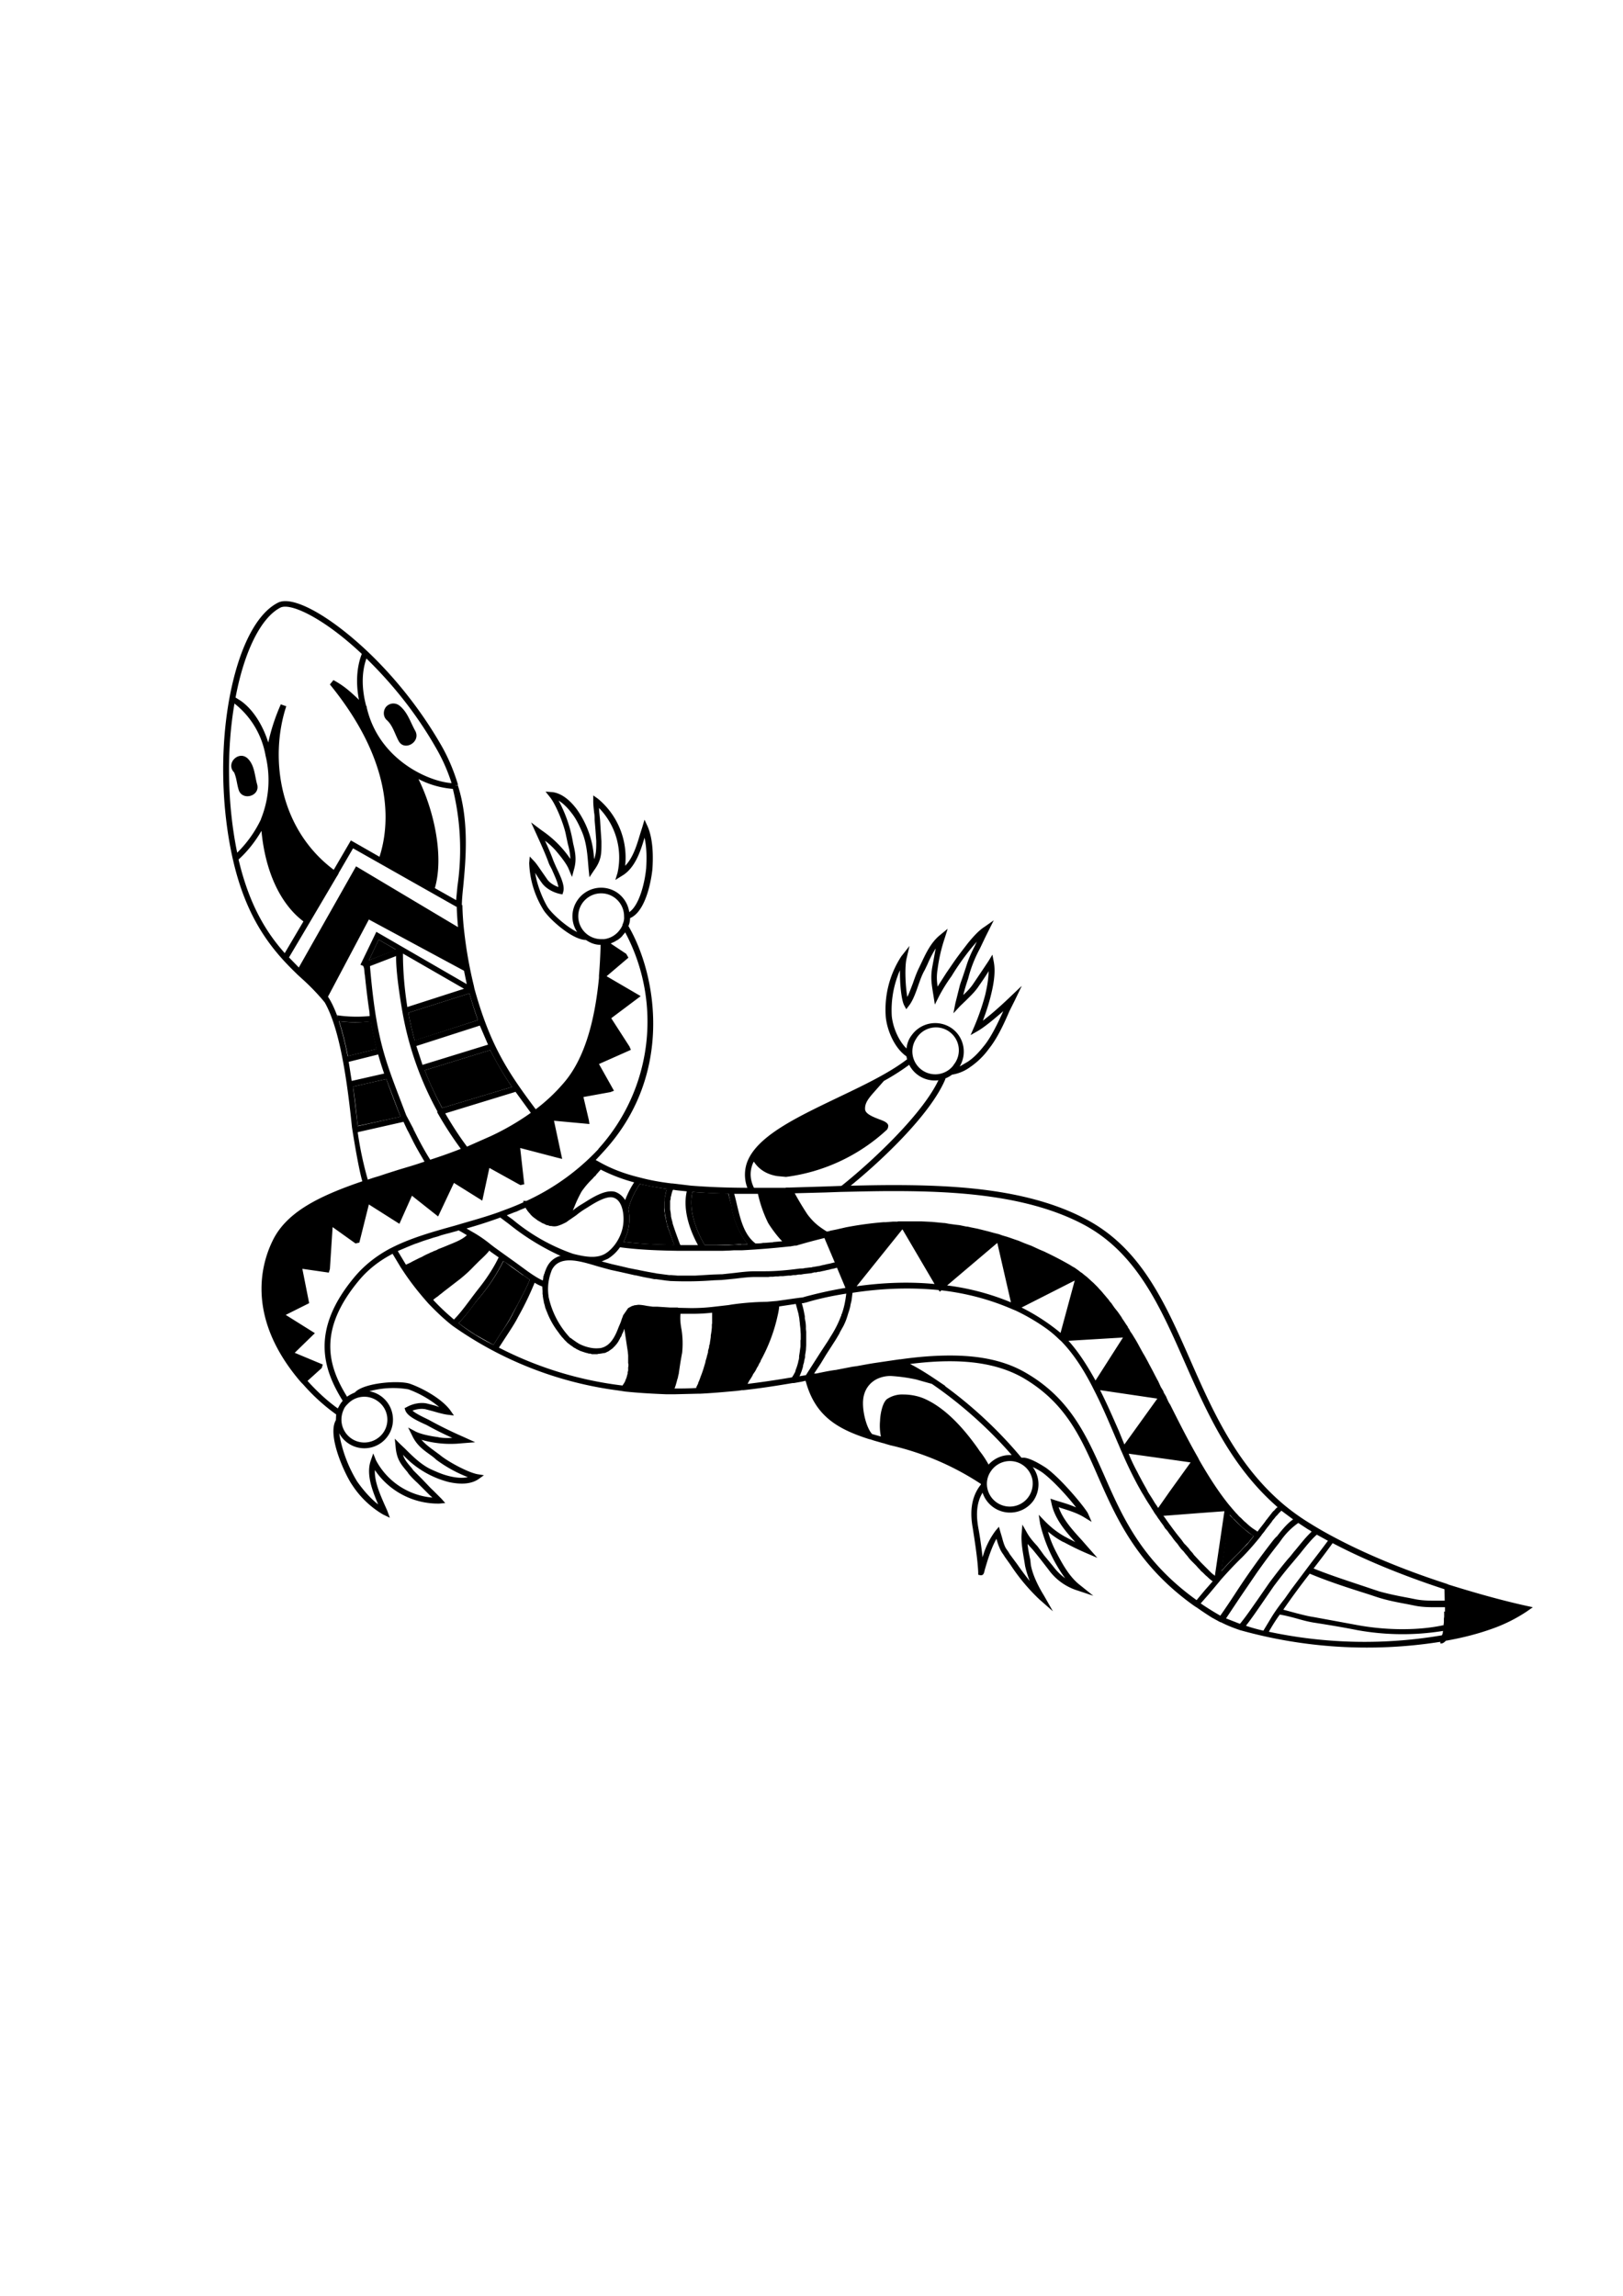 <svg xmlns="http://www.w3.org/2000/svg" width="595.3" height="841.9"><path d="M562.1 589.5l-2 1.4a57.2 57.2 0 0 1-12.8 6.4c-5 1.8-10.7 3.3-17 4.4-.6.7-1.2 1-1.7 1h-.3v-.6l-.7.1a172.7 172.7 0 0 1-72.8-4.4l-.3-.1c-2.3-.8-4.6-1.7-6.7-2.8h-.2l-3.1-1.7a118 118 0 0 1-5.4-3.6l-.8-.5-1-.7c-20.4-14.8-27.9-31.8-34.5-46.8-6.4-14.7-12-27.3-27.7-36.4-7.1-4-15.8-6-26.7-6-4.3 0-9 .3-14.6 1 2.6 1.3 5.7 3.2 9 5.4l4 2.7h-.2a158 158 0 0 1 28 26.2l.2.1c2.7-.5 8.5 3.5 8.6 3.5 5.8 4 15 15.3 15.7 17l1.3 3-2.8-1.7c-2.4-1.5-5.6-2.5-8.5-3.4l-.8-.3c1.5 4.4 5 8.3 8.4 12l2.8 3.2 3 3.4-4.2-1.8c-3-1.3-5.4-2.5-8.2-4h-.1c-2.3-1.2-4-2.5-5.6-3.8.8 2.9 2 5.6 3 7.5 2.4 4.6 5 9.3 9 12.3l4.6 3.7-5.7-1.9a20.7 20.7 0 0 1-10.8-7.8l-3.1-4-1.2-1.5-1.3-1.6-2-2.2c.2 2 .6 4 1 5.8l.2 1.9c.7 3.9 3 8.3 4.8 11.2l3.3 5.8-5-4.4a71 71 0 0 1-10-11.8l-.6-.9-2-2.8-.5-.8c-.5-.7-1-1.4-1.4-2.4-.5-1.1-.9-2.3-1.2-3.5-2 3.4-3.6 9-4.3 11.4-.3 1.4-.5 2-1.5 2l-.9-.2v-.9c-.2-4.5-1.1-10.4-2-16.2-.8-4.4-1.2-10.8 3-16v-.2a101.4 101.4 0 0 0-33.3-14.2l-1.7-.5-.9-.3.2.1-3.5-1-1.5-.5h-.2c-12-3.8-20-8.7-23.4-21.4h-.2l-1.3.3-2.8.5h-.5c-6.5 1.1-12.4 2-18 2.6h-.6l-.5.1-1.7.2c-4.5.4-8.9.8-13.1 1h-.7l-8.3.2h-3.6c-5.2-.2-10.2-.5-15-1l-.6-.1-2-.3a135.3 135.3 0 0 1-60.6-23.7c-3.1-2.4-6-5.2-8.8-8.1l-.7-.8-.7-.8c-2.6-3-5.2-6.3-7.6-9.9l-.2-.3-1-1.5-3-5c-5 2.6-9 5.8-12.2 9.6-15.4 18.4-11.5 31.5-4.5 42.8 1-.7 2-1.2 3-1.6h-.1c3.4-3.6 16.5-4.5 20.3-3.1 5 1.8 11.6 5.6 14.6 9.6l1.4 2-2.4-.3c-1.5-.2-3.3-.7-5-1.2l-3-.8c-1.4-.3-3.2-.1-4.8.5 1.3 1.2 4.2 2.5 6 3.4a149.3 149.3 0 0 0 12.6 6.2l4.4 2-5.1.4a38.2 38.2 0 0 1-14.6-1.3c1.2 1.4 2.6 2.5 4.1 3.6l2.7 2c2.6 2.2 9.8 6.2 13.6 7l2.5.4-2.1 1.5c-2.6 1.7-6.2 2-10.8 1a34.6 34.6 0 0 1-16.8-10c.6 1.9 1.7 3.1 3.3 5l.5.7 3 3 2.4 2.5a33 33 0 0 0 2 2l2.9 2.9 1.4 1.6-2.2.2a28 28 0 0 1-23.6-12.3c-.2 4.2 1.9 8.9 3.6 12.8l.9 2 1 2.7-2.5-1.2a34.1 34.1 0 0 1-11.3-10.8c-2.3-3.2-9.4-18-6-23.8l.1-2.1a71.3 71.3 0 0 1-12.1-11l-.7-.7-.7-.8c-19-22.6-14.4-41.7-9.9-51 5-10.6 16.9-16.5 33-22-1.6-5.4-3.8-19.8-3.8-19.8-1.8-17.5-4.5-36.2-10-45.8l-1-1.2a81.6 81.6 0 0 0-6.8-7l-2.2-2-.6-.6c-9.1-8.8-18.1-20-23-41.3l-.1-.4c-4.2-18.7-4.7-40.1-1.3-58.8C87.5 237.8 94 225 102 221c5.4-2.7 18.8 4.7 32.7 17.8 7.4 7 18.1 18.7 27.3 34.8 2.5 4.4 4.5 9.2 6 14.2l-2 .6a64 64 0 0 0-5.9-13.8c-8.5-15-18.5-26.1-25.7-33.1-1.8 5-1.8 11.2 0 17.7l-2 .6c-2-7.3-1.9-14.3.3-20-13.8-13-26-18.8-29.8-17-7.1 3.6-13.3 15.9-16.5 33l1.9 1.2c4.3 3 8 8.6 10.1 15.3a73.1 73.1 0 0 1 4.6-14l2 .7c-6.1 18.5-3 45.4 18.4 60.7l.8.6-10.5 17.8-7.7 13 3.6 3.7 21-37.1L168 340a123 123 0 0 1-.5-8.1h2.1a101.8 101.8 0 0 0 .7 10 156 156 0 0 0 3.5 19.6l.2 1c5.8 21 12.4 30.8 22.5 44.3a65 65 0 0 0 10.3-9.7c7-8.1 11.2-21 12.9-38.5v-.9c.3-3.6.5-7.3.6-11.2-2 0-3.8-.7-5.4-1.8-5.1 0-14-8.1-15.8-11.4a34.8 34.8 0 0 1-5-16.8l.2-2.4 1.7 1.8c1 1.1 2 2.7 3 4.1l1.8 2.6c.8 1.1 2.3 2.1 4 2.7-.2-1.8-1.6-4.6-2.4-6.5-.5-1-1-1.8-1.2-2.5-1.3-3.5-2.9-7-4.4-10.3l-2-4.4 4 3a39 39 0 0 1 10.4 10.4 22 22 0 0 0-.9-5.4l-.7-3.3c-.6-3.4-3.5-11-5.9-14l-1.6-2 2.6.2c3 .4 6 2.5 8.8 6.2a34.4 34.4 0 0 1 6.4 18.4c.7-1.8.8-3.4.8-6v-.7l-.3-4.2-.3-3.5c0-.9 0-1.8-.2-2.8-.1-1.2-.3-2.6-.3-4.1v-2.1l1.7 1.2a28 28 0 0 1 10 24.6c3-3 4.4-8 5.6-12l.7-2.2.8-2.7 1.2 2.6c2 4.8 2 11 1.7 15.5 0 .1-1.4 15.1-8.2 18 0 1-.2 2-.6 2.9 10.6 18.2 16.7 55-9.4 83a93 93 0 0 1-2.6 2.8l2 1.1c4 2.2 8.7 4 14.1 5.3 3.7 1 7.6 1.7 11.8 2.2h.3l6.7.8c6.3.5 13.4.8 21.8.8h13v-.1h1.5l13.2-.4 5.5-.2c5.3-.1 12.3-.3 19.2-.3 23.3 0 50 1.5 70.7 12.5 20.2 10.6 29 30.6 38.3 51.7 8.3 18.9 17 38.4 34.3 53a81 81 0 0 0 10 7.1l.8.5a142.7 142.7 0 0 0 7.4 4.2c11.6 6.2 26 12.2 41.5 17.2l.7.3c9.6 3 19.5 5.8 28.6 7.8l2.3.5zM530 591v-1.6H527c-2.7 0-5.4 0-8.2-.6l-2.5-.5c-3.8-.7-7.5-1.4-11.2-2.6l-3-1c-7.3-2.3-14.8-4.7-21.7-7.6a281 281 0 0 0-9.7 13.2l4.8 1.3c2 .5 4.2 1.1 6.3 1.4l16.3 3c10.5 1.9 22.1 2 31.3 0h.1v-.4l.1-.6v-.4-.7-.3l.1-.7v-.4-.6-.5-.4zM527 587h2.9a199 199 0 0 0-.1-4.2c-15.3-5-29.4-10.8-41-16.9a355 355 0 0 1-7 9.3c6.7 2.7 14 5 21.1 7.4l3 1c3.6 1 7.1 1.7 10.9 2.4l2.5.5c2.6.5 5.1.5 7.7.5zm2.2 11.6l.1-.5a93.3 93.3 0 0 1-31.5-.3c-5-1-10.4-1.9-16.2-2.8-2.3-.4-4.4-1-6.5-1.6-1.9-.5-3.8-1-5.7-1.3a64.8 64.8 0 0 0-4 6.3 168.4 168.4 0 0 0 63.5 1.3l.1-.3.2-.5v-.3zM487 565l-4-2.2c-2 1.7-4.2 4.5-6.2 7l-2.6 3.1c-1.7 2-3.4 4-7 8.8l-4.4 6.4c-1.8 2.6-3.7 5.4-5.8 8.1 2 .7 4.2 1.3 6.4 1.8l3.2-5.3c1.4-2.2 3-4.4 4.6-6.4l2.4-3.4 7.5-10a418 418 0 0 0 6-7.9zm-5.9-3.3l-.5-.4-.9-.5-3.5-2.3a25.9 25.9 0 0 0-6.3 6.3l-.8 1.1a231 231 0 0 0-8.2 11l-6 8.8-5.2 7.8 5.1 2c2.4-2.9 4.3-5.8 6.3-8.6l4.5-6.5c3.6-4.8 5.3-6.9 7-8.9.8-.8 1.6-2 2.5-3 2-2.4 4-5 6-6.8zm-12.8 1.8c1.7-2.2 3.8-4.8 6-6.3L470 554l-.3.3-.4.4-.3.3-.4.5-.3.3-.4.4-.3.4-.4.5-.3.3-.4.6-.2.3-.5.6-.1.2a33.3 33.3 0 0 0-2 2.6l-.9 1.1-.3.5-.4.4v.1l-.6.7a99.8 99.8 0 0 1-5.8 6.5c-2.8 2.7-5.4 5.5-7.8 8.2l-.9 1.1-3.6 4.3-3 3.4a98.3 98.3 0 0 0 7.2 4.5 289 289 0 0 0 5.4-8 279.6 279.6 0 0 1 14.2-19.9l.9-1zm-.2-10.4l.5-.4c-17.1-14.9-25.7-34.2-34-53-9.1-20.7-17.8-40.4-37.3-50.7-20.3-10.7-46.6-12.2-69.7-12.2-6.9 0-13.9.2-19.2.3l-5.5.2-11.4.3a106 106 0 0 0 4.7 7.8c2.3 3 4 4.3 7 6.2h.2c.5 0 .9-.2 1.3-.3l2-.4 2.2-.5 1.3-.3a126.7 126.7 0 0 1 13.9-1.9h.8l2.6-.2h1.8v-.1h8.5l2.1.1 2 .1 2.1.2 2.1.2c.7 0 1.3.2 2 .3l2.2.3 1.7.2 2.4.5c.6 0 1.2.2 1.7.3l2.5.5 1.6.4 2.4.6 1.8.5.8.2 1.2.3 1.1.4 1.3.4.4.1 1.2.4 2 .7 1.2.4 1.9.8 1.3.5 1.6.6 1.5.7 1.3.6 1.9.8.8.4a126.4 126.4 0 0 1 8.4 4.4l1.3.8.4.2a40.2 40.2 0 0 1 1.3.9l1.3 1h.1l1.2 1 .9.7.1.1 1.1 1 .2.2.9.8.4.4.7.7.4.4.7.8.4.4.7.8.4.5.7.8.4.5.7.8.4.6.7.8.4.6.7 1 .4.5.8 1a113.7 113.7 0 0 1 1.4 2l.2.4a51.2 51.2 0 0 1 1.4 2.1l.7 1c0 .3.2.5.4.7l.5 1 .7 1 .6 1a43.4 43.4 0 0 1 1.8 3.1l.6 1.1 1 1.8.6 1 1.2 2.2.3.6 1.5 2.8.3.6 1.2 2.3.4.7 1 2.2.2.3.6 1 .2.4c0 .3.2.5.3.7l.6 1 .2.5.4.9.5 1 .4.6c3.3 6.6 6.7 13.3 10.2 19.4l.5 1c3.9 6.8 7.5 12.2 11 16.5l.6.7a86 86 0 0 0 1.9 2.2l.4.4.7.8.6.5.7.7.6.6.6.5a22.3 22.3 0 0 0 2.5 2.1l.9.6.5.3.3.3 1-1.3 1.4-1.8.6-.8.1-.2.6-.7.2-.3.5-.6.2-.3.5-.6.2-.3.6-.7h.1l.8-.9.1-.1zm-8.5 10.6l.3-.4h-.2l-.5-.4-.8-.6-.5-.4-1-.8c-.2 0-.2-.1-.3-.2l-1.3-1.1-.3-.3a48 48 0 0 1-1-1l-.3-.3-1.2-1.2h-.1l-1.3-1.5-3.1 20.7c2-2.2 4.1-4.5 6.4-6.7l.3-.3 1.2-1.3.5-.5 1-1 .6-.7.8-1 .8-1zm-14 14.2l3.5-23.7-9.5.7-12.9 1 .5.6.7 1 1 1.4.6.8a88.6 88.6 0 0 0 3.3 4.3l.5.6 1 1.4.7.7 1 1.1.5.7 1 1.1.4.6 1.4 1.5 1.3 1.4.4.4.8.8.4.4.7.7.4.4a37 37 0 0 0 .9.9l.8.7.2.1.4.4zm-3.7 5.3l2.9-3.3a14 14 0 0 1-1.7-1.4l-.2-.2-.7-.6-.4-.4-.7-.7-.5-.4a44 44 0 0 1-.6-.7l-.6-.6-.6-.7-.6-.6-.7-.7-.7-.7-.7-.8-.6-.8-.7-.8-.7-.9-.8-.8-.7-.9-.7-1-.7-.8-.8-1-.7-1-.8-1-.7-1-.9-1-.6-1-.9-1.2-.6-.9-.4-.5-.5-.8-.8-1.1-.6-1-.4-.6-.6-1a68.9 68.9 0 0 1-1.6-2.5l-1-1.7-.5-.8-1.4-2.5a150 150 0 0 1-5.8-12l-.5-1.1-.5-1.2a546 546 0 0 1-2.1-4.9c-2.3-5.4-4.7-11-7.4-16.2l-.5-1c-3.2-6.2-6.9-12-11.4-16.6l-.8-.7a38.7 38.7 0 0 0-4.9-4.1 74.4 74.4 0 0 0-11-6.4l-1-.4c-8-3.5-16.7-5.9-26.2-7l-.6.5-.4-.6c-10-1-20.6-.7-31.6 1l-.1.7a45 45 0 0 1-.3 2.3l-.3 1.2-.2 1.1-.3 1.1-.4 1.2-.3 1-.4 1.2-.4 1-.6 1.3-.4.7-1 1.8-.1.3-1.3 2.2-3.6 5.6-2 3.3-.2.3-2.2 3.3h.8c2.4-.5 4.7-1 7-1.3h.1l6.2-1.2 1.5-.2 4.4-.8 1.8-.3 9.5-1.4h.3c7-1 13-1.4 18.3-1.4 11.3 0 20.3 2 27.7 6.3 16.3 9.4 22.3 23 28.7 37.4 6.8 15.5 13.8 31.5 34 46l3-3.6zM429 547l7.7-10.7-7-1-15.7-2.2.3.8a66.9 66.9 0 0 0 2.9 6l.5 1 1.5 2.8 1.4 2.5.5 1a322.7 322.7 0 0 0 1.6 2.5l.9 1.5.7 1 .5.8 4.2-6zm-16.5-17.4l12-16.7-21-3.1c2.5 4.9 4.7 10 6.9 15l2 4.9zm-10.7-23.3l10.1-15.8-20 1.2c3.8 4.2 7 9.3 10 14.7zM389 488.8l5.2-19.2-12.6 6.4-6.9 3.5a74.9 74.9 0 0 1 14.3 9.3zm2.1 75l3.3 1.7c-3.7-4-7.6-8.7-8.7-14.1l-.4-1.8 1.8.6 2.6.8c1.7.5 3.4 1.1 5 1.8-3-3.9-8.5-10-12.5-12.9-.9-.6-2.1-1.3-3.4-1.9a10.6 10.6 0 0 1 .2 12.4 10.6 10.6 0 0 1-18.6-3c-2.6 4.2-2.2 9.2-1.6 12.7.7 3.7 1.2 7.5 1.6 11a29 29 0 0 1 4.8-9.8l1.2-1.4.5 1.8.6 2c.3 1.1.6 2.3 1.1 3.4.3.7.7 1.2 1.2 1.9l.6 1 2 2.7.6.8c1.4 2 3 4.2 4.7 6.3-.7-1.8-1.3-3.7-1.7-5.5l-.3-1.9c-.5-3-1.2-6.6-1-9.7l.3-3.6 1.8 3.2c1 1.7 2.2 3.1 3.7 4.7l1.4 1.9 1 1.4 3.3 4c1.5 2 2.9 3.3 4.5 4.5a56.3 56.3 0 0 1-9.2-20l-.5-3.3 2.3 2.4c2.3 2.3 4.4 4 7.6 5.8h.2zM377.2 549c1.3-1.8 1.8-4 1.5-6.2a8.4 8.4 0 0 0-8.3-7 8.4 8.4 0 0 0-6.8 3.5l-.4.6a8.1 8.1 0 0 0-1.2 4.8 8.4 8.4 0 0 0 15.2 4.3zm-6.8-15.4h.7c-11.3-13-23-21.8-29.3-26.1l-3.6-1-2.1-.6a60.6 60.6 0 0 0-9.4-1.3c-1.7 0-3.2.3-4.8 1a9 9 0 0 0-5 6c-1.2 4.3.8 12.1 3 14.3l3.2.9a20 20 0 0 1-.3-5.8c0-1.4.6-6.3 2.5-7.9a10 10 0 0 1 6.2-1.7c2.6 0 5.5.6 7.7 1.6 6.5 2.9 13 9 19.5 18.2l.6.9a35 35 0 0 1 3.3 5c2-2.2 4.8-3.5 7.8-3.5zm.4-56l-5-21.8-18.4 15.6a90.2 90.2 0 0 1 23.4 6.2zm-28-6.7L331 450.8l-2.9 3.6-13.9 17.3c10-1.4 19.6-1.7 28.8-.8zm-32.7 1.4l-3.1-7.4-.4.1-.7.2-1 .2-.7.2-1 .2-.8.2-1 .2-.8.2c-.4 0-.8 0-1.1.2h-.8l-1.1.3a147 147 0 0 1-2.7.3l-1.1.2h-.8l-1.2.2h-.8l-1 .2h-.9l-1 .1-.9.1h-1l-.8.1h-1l-.8.1h-1l-.8.1H277c-2.3 0-4.8.3-7.2.6l-5.1.5-2.7.1a132.3 132.3 0 0 1-15.4.3h-.5l-.9-.1-1-.1-1.4-.2-2.2-.3h-.6l-1-.2-.4-.1a89.4 89.4 0 0 1-2.7-.5l-2.7-.6h-.2l-5.3-1.2-3.7-.8-4.4-1.2c-3.4-1-7.4-2.3-10.7-2.3-2.6 0-4.5.8-5.7 2.3-.4.5-.8 1.1-1 1.8a18 18 0 0 0-1 9v.2a31.6 31.6 0 0 0 8 15.2h.2a10 10 0 0 0 .6.5l.3.2 1 .7.3.2.8.5a15.5 15.5 0 0 0 3.5 1.3 11.2 11.2 0 0 0 4 .3h.2c3.7-.6 5.5-4.2 6.8-7.7l.6-1.4.2-.5.4-1.2.4-1v-.2l.1-.1 1.8-2.6.2-.1 1.3-.7h.2l.5-.2 1.5-.2c1 0 2.2.2 3.2.4l2.2.3h1.7l4.7.3h2.7l.2.1 4.6.1c2.6 0 5.2-.1 8.6-.5l5.2-.6 1.2-.2a101.3 101.3 0 0 1 12.9-1l3.5-.3h.1l6.3-.9 2.2-.3 1-.1 1-.3c2.3-.6 7.5-2 14.7-3.2zm-1.4 9.7c.9-2.4 1.4-5 1.7-7.6-7.1 1.1-12.3 2.5-14.5 3.2l-1.3.3h-.5l.4 1.5.1.4a31.7 31.7 0 0 1 .4 1.9l.2 1v.8l.2 1a12.5 12.5 0 0 1 .2 1.9v1l.1 1v4.9l-.1 1.8-.1.7-.2 1.2v.7l-.3 1.2-.1.7-.3 1-.1.7-.3 1-.2.6-.4 1-.2.5-.2.3 1.8-.3.6-.1 5.5-8.6 2.5-3.8 1.1-1.8c1.6-2.5 2.8-4.9 3.7-7.3l.2-.4v-.4zm-2.5-19l-3.4-8-.4-1a214.1 214.1 0 0 0-9.7 2.6l-.6.2h-.6l-1.7.3h-.3a306 306 0 0 1-17.2 1.4h-3l-1.6.1-2.7.1h-16.3c-6.3-.1-13.8-.3-21.3-1.3a15 15 0 0 1-4.4 4.2l-2.3 1 3.8 1 3.5.8 2.5.6 3 .6h.1a132.4 132.4 0 0 0 6.8 1.3l.4.1 4.6.6h.8l2.4.2h6.3l6.6-.4 3-.1h.4l4.6-.5c2.5-.3 5-.6 7.5-.6h3.8c3.8 0 8.2-.4 12.6-1 .7 0 1.3 0 1.9-.2h.2l1.7-.2h.4c.4-.2 1-.2 1.4-.3l.6-.1 1.2-.2.7-.2 1-.2.8-.2 1-.2.8-.2.8-.2h.3zm-12.5 28.4v-1.7-.4l-.1-1.6v-.3l-.2-1.7v-.2l-.2-1.7v-.2l-.3-1.6v-.1l-1-3.7h-.1l-6 .9c-.1 1.5-.5 3.1-.9 4.8A61.1 61.1 0 0 1 279 499v.2l-.6 1-.3.7-.4.6-.5 1-.3.5-.7 1-.2.5-.8 1.3-.3.4-.7 1.3c5-.6 10.4-1.4 16.3-2.4l.7-1.1v-.1c.3-.4.5-.8.6-1.3v-.1a20.8 20.8 0 0 0 1-3.1v-.2c.2-.5.3-1 .3-1.6v-.3a38.2 38.2 0 0 0 .3-2l.2-1.5v-.4a43.8 43.8 0 0 0 0-2zm-10.2-35.9l3.4-.3c-2-2-4.4-5.4-5.2-6.8a47 47 0 0 1-3.7-10.6h-8.7a99 99 0 0 1 1 4c1.3 5.4 2.6 11 6.8 14.2 1 0 1.9 0 2.8-.2h.5l2.6-.2h.5zm-11.6.8h2.3a30 30 0 0 1-6-14.1l-1-4.5c-4.8 0-9.2-.3-13.2-.6-1.8 7.5 2.4 16 4.5 19.5h8.8l3.5-.2h1.1zm-10.7 28.9v-3.8c-2.7.3-5 .4-7.1.4h-4.5c-.2 1.9 0 3.8.4 5.9a33.5 33.5 0 0 1 .2 8.4 119.4 119.4 0 0 0-1 6l-.2 1.3v.2l-.3 1.2v.2l-.4 1.3v.1c-.3 1-.5 1.9-.9 2.8 2.6 0 5.2 0 8-.2v-.3l.7-1.4c0-.2 0-.4.2-.6l.5-1.3.2-.6a36.3 36.3 0 0 0 1.3-3.8l.4-1.3.1-.6.4-1.3.1-.5.4-1.4v-.5l.4-1.4v-.5c.2-.4.3-.9.3-1.3l.1-.5.2-1.4v-.5l.2-1.2.1-.8.1-1v-1l.1-.6zm-6.6-28.6h1.4c-2.3-4.2-5.8-12.2-4.1-19.7-1.8-.2-3.5-.3-5-.6l-.2.3-.2.6-.2.7-.1.5-.2.7v.5l-.2.8v3a12.8 12.8 0 0 0 .2 1.3l.1 1v.3a16.1 16.1 0 0 0 .3 1.3l.3 1.1v.2c.8 2.6 1.8 5.2 2.7 7.7l.2.3h5zm-7.3 0l-2-5.7-.1-.2a20 20 0 0 1-.3-1l-.1-.4-.3-.9v-.5l-.3-.8v-.6l-.2-.8-.1-.6-.1-.8v-.6l-.1-.8v-.6-.8-.6-.8l.1-.6.1-.7.2-.7.1-.7.2-.7.2-.7c-3.4-.5-6.7-1-9.9-1.8-2 3-3.5 6.2-4.2 9.2a17.8 17.8 0 0 1-1.8 12c6.5.8 12.9 1 18.6 1.1zm-27.8-35.3a69.5 69.5 0 0 0 9.8-79.4l-.2.3a9 9 0 0 1-.7.8l-.1.2-.6.6-.1.1-.9.7-.9.5-.1.1-1.7.8 5.7 3.8.8 1.4-8 6.8 12.5 7.3-10.8 8.1 6.7 10.4.5 1.2-11.7 5.2 5.5 9.8-1.3.5-9.9 1.8 2 8.5.2 1.4-13-1.2 3 14-2-.5-13.4-3.5 1.5 13.3-1.4.3-.4-.2-11-6.1-2.6 12-10.4-6.5-5.8 12.3-9.6-7.6-4.6 10.3-11.2-7.1-3.5 14-1.4.3-8.4-6-1 15.4-.4 1.3-9.7-1.4 2.5 12.6-8.6 4.3 10.7 6.7-7.4 7.2 10.3 4.3-.4 1.3-5.2 4.7c3.4 3.8 7.3 7.4 11.1 10.1l.1-.2.3-.5.2-.4a10.8 10.8 0 0 1 1.2-1.7c-7.2-11.6-12-26 4.5-45.6 3.4-4 7.6-7.4 12.8-10.2l1-.5c7-3.5 14.8-5.7 23.1-8 5.3-1.6 10.7-3 16.2-5l.2-.1c2.8-1 5.7-2.1 8.5-3.4l-.1-.5h1.2a84.6 84.6 0 0 0 26.4-19zM237 318.6c.2-3.3.3-7.5-.6-11.4-1.5 5.2-3.6 11.3-8.3 14l-2.4 1.5.8-2.6a26 26 0 0 0-6.8-23.8l.1 1.5.3 2.9.2 3.3.3 4.5v.8c0 3.8 0 6.2-2.8 10l-1.6 2.4-.3-2.9-.2-2.4c-.3-3.7-.7-7.8-2.3-11.5-1-2.3-2.1-4.7-3.8-6.8-1.5-2-3.2-3.6-4.7-4.5a49.8 49.8 0 0 1 5.3 15.6c.7 3 1.4 5.8.4 9.4l-.8 3-1.2-2.9c-.9-2.2-3.6-5.4-4.7-6.7a26.8 26.8 0 0 0-4-3.7c1.1 2.4 2.2 4.9 3.1 7.4l1 2.3c1.9 3.9 3.2 7 2.6 9l-.3 1-1-.2c-2.6-.6-5-2-6.4-3.8a52.6 52.6 0 0 1-2.6-3.9c.6 4.1 2.5 9 4.4 12.3 1.4 2.4 6.9 7.4 11 9.4a10.4 10.4 0 0 1 .2-11.8 10.5 10.5 0 0 1 14.7-2.5c2.3 1.7 3.8 4.2 4.2 7 3.7-2.5 5.7-10.8 6.2-16zM230.4 500v-.4-.9-.3-1-.3l-.1-1.1v-.1l-1-6.6-.3-2-.2.5-.1.4-.2.4-.2.4-.2.4-.1.4-.2.4-.3.4-.1.3-.4.7-.1.2a9.8 9.8 0 0 1-.6.9l-.3.4-.3.3-.3.4-.3.2-.3.4-.3.2-.4.3-.3.2a6.3 6.3 0 0 1-.7.5l-.5.2a3 3 0 0 1-.3.2l-.6.2h-.3a13 13 0 0 1-2 .3l-.3.1H218 217.4h-.2-.1l-.6-.2h-.6c-.3-.2-.6-.2-1-.3l-.6-.2a17 17 0 0 1-.9-.3l-.3-.1-.3-.1-.4-.2-.8-.4h-.1c-.3-.3-.6-.4-1-.6l-.5-.4a9.3 9.3 0 0 1-1-.7l-.5-.4-.2-.1-.6-.6-.4-.4-.3-.3-.5-.6-.4-.4-.1-.1-.1-.2-.6-.7-.1-.2-.1-.1-.2-.3a29.7 29.7 0 0 1-4.1-7.1l-.1-.2v-.1l-.4-.9v-.1l-.3-.7-.2-.9-.3-1-.1-.7a14 14 0 0 1-.3-1.7v-.1-.4l-.1-.1v-.6-.3-.3l-.1-1.7c-1-.4-1.9-.8-2.8-1.4A111.6 111.6 0 0 1 190 483c-1.1 2.2-2.9 4.9-4.6 7.5l-2.4 3.7a133.5 133.5 0 0 0 45.3 13.9l.2-.2c0-.2.2-.3.3-.5l.3-.5.2-.4.2-.6.2-.4.2-.6.1-.5.2-.6v-.5l.2-.7v-.5-.7l.1-.4v-.8zm-1.1-59.9a33 33 0 0 1 3.3-6.5 63.1 63.1 0 0 1-12.3-4.7l-.2.3-.3.3-.6.7-.3.3-.5.7-.3.2-.8.9a30.1 30.1 0 0 0-4 4.7c-1.1 2-1.9 3.7-2.6 5.5l-.6 1.4c1-.8 2.1-1.6 3.3-2.3l1.3-.8c3-1.9 7.6-4.7 11-3.7 1.6.6 2.8 1.7 3.6 3zm-1-101c.5-1 .7-2 .6-3a8.4 8.4 0 1 0-8.6 8.3h1.3a8.4 8.4 0 0 0 5.8-3.5l.3-.4.6-1.1v-.4zm.3 109.8c.4-3.2-.2-8.7-3.6-9.7-2.4-.8-6.7 1.8-9.2 3.4l-1.3.8a30 30 0 0 0-3.2 2.3l-3.2 2.2-.2.2c-1.3.7-2.4 1.2-3.5 1.5a4.8 4.8 0 0 1-2.2 0h-.5l-.3-.1-.5-.2h-.3l-.5-.2-.3-.2-.5-.2-.3-.1-.5-.3-.3-.2c-.2 0-.3-.2-.5-.3l-.3-.1-.5-.4-.3-.2a12 12 0 0 1-.5-.4l-.2-.1-.7-.6-.2-.2-.4-.4-.2-.3-.4-.4-.2-.3-.3-.3-.2-.4-.3-.3-.1-.3-.1-.2-1 .4-1 .4-1.3.6-.9.3-1.5.6-.8.3-.4.2 2.1 1.5a71 71 0 0 0 22.2 12.6c4 1 8.4 1.9 11.7 0 3.4-2 6.2-6.5 6.7-10.9zm-23.3 11.7h.4a89 89 0 0 1-19-11.7l-3.2-2.4a166.7 166.7 0 0 1-12.4 4l1.7 1 .7.4a46 46 0 0 1 6.4 4.4l1.3 1 3.6 2.6 4.2 3 4.1 3c1.8 1.3 4 2.8 6 3.7l.2-1.3v-.4l.2-.1v-.4l.3-.6v-.2l.4-1c1-2.6 2.7-4.2 5.1-5zm-11 8.7l-2.4-1.7-4.1-3-3.2-2.2a68.3 68.3 0 0 1-9.9 14.8c-2 2.8-4.2 5.7-6.5 8a66.8 66.8 0 0 0 12.8 8l2.5-4c1.7-2.5 3.5-5.1 4.5-7.2l1.9-3.7c1.6-3 3.4-6.4 4.4-9zm.4-61.2l-5.6-7.7-25.8 7.9c2.4 4.1 5 8.2 8 12.2l8.8-3.9a92.8 92.8 0 0 0 14.6-8.5zm-32.5-1.8l25.6-7.7c-3-4.3-5.5-8.6-8-13.5l-24 7.4c1.8 4.7 4 9.4 6.4 13.9zm20.7 54.8l-3-2.1-.4-.4c-1 1.3-2.4 2.6-3.7 3.8l-2 2c-1.9 2-3.4 3.3-5 4.6l-4.8 3.7-1.3 1-.6.5-.8.6-.7.6-.6.4-.9.7-.2.2c2.4 2.6 5 5 7.6 7.2 2.3-2.3 4.4-5.2 6.5-8a190 190 0 0 1 2.6-3.4c3.2-4 5.8-8.2 7.3-11.4zM155 390.5l24-7.4-3-7-23.3 7.5 2.3 7zm-2.9-9l23.2-7.4c-1-3-2.1-6.2-3.1-9.8l-22.4 7.1c.6 3.4 1.4 6.8 2.3 10.2zM138 341.7l33.2 19.2-1-4.9-34.9-18.8-15 28.3c1.3 2 2.3 4.2 3.3 6.8 1.2.2 6.1.9 12 .3l-.1-1.6c-.5-3-1-7.4-1.4-10.8v-.1l-.5-5v.1l-.4-1-1-.4 5.8-12zM171.3 453l-2-1.2-1.1-.6-.5.2-2.2.6-.7.2-1.2.3-1.8.5-1.1.4-1.8.5-1.2.4-1.6.5-1.2.4-1.6.6-1.2.4-1.5.6-1.2.5-1.4.6-1.2.5-.9.4 3 5 .6-.3.9-.4.9-.5.8-.4 1-.5.8-.4.9-.4.7-.4 1-.5.7-.3 1-.5c.3 0 .5-.2.7-.3l1.3-.5.5-.3 1.8-.7 1.7-.7c2.4-1 5.2-2 7-3.7zm-21.9-83.7l20.8-6.7-22.4-12.9c0 6.7.6 13.2 1.6 19.6zm15.7 172.1c2.5.6 4.7.7 6.5.3a49.5 49.5 0 0 1-11.6-6.4c-.8-.8-1.7-1.4-2.5-2-2.5-1.8-4.8-3.5-6.4-7l-1.4-2.8 2.8 1.5c2.2 1.1 6.3 1.8 8 2 1.7.4 3.5.4 5.4.3a120.1 120.1 0 0 1-9.4-4.7c-4-1.8-7-3.3-7.8-5.3l-.3-.9.8-.4c2.3-1.3 5.2-1.8 7.4-1.3l3.1.8 1.4.5a38.4 38.4 0 0 0-11.3-6.5 33 33 0 0 0-14.3.7 10.5 10.5 0 0 1 8.5 8.7 10.5 10.5 0 0 1-19.6 6.7 49.5 49.5 0 0 0 6.6 17.7c1.9 2.7 4.6 6 7.7 8.4-2.1-5-4.5-11-2.7-16.1l.9-2.6 1 2.5a25.9 25.9 0 0 0 20.7 13.7l-1.1-1-2-2-2.4-2.4c-1.1-1-2.2-2.1-3.2-3.3l-.4-.6c-2.5-3-4-4.7-4.4-9.4l-.3-2.9 2 2 1.8 1.7c2.6 2.6 5.6 5.6 9.2 7.4 2.2 1 4.6 2.1 7.3 2.7zm4-120a132 132 0 0 1-8.8-13.6l.2-.1a118 118 0 0 1-13-37.2s-2.4-13.5-2.2-19.9l-9.6 3.7c2.2 25.8 5.3 33.7 11.2 49.2l2.1 5.5 2.7 5.1c0 .3.2.5.3.7l.4.8c1.7 3.4 3.5 6.7 5.4 9.7 4-1.3 7.7-2.6 11.2-4zm-16.4 5.6l3-1-.8-1.4-1-1.7-1.3-2.3-.8-1.5-2-4-.4-.7-1.4-3-16.8 3.8a130 130 0 0 0 3.7 17.4l1.2-.4 1.2-.4 1.7-.5 1.2-.4 1.5-.5 4.4-1.4 5-1.5 1.6-.5zm-21.5-14l15.7-3.5a3865 3865 0 0 0-5.2-13.8l-12.2 2.8 1.7 14.4zm4-60.8l10-4-6.3-3.6-3.6 7.6zm5.3 173.3a8.3 8.3 0 0 0-2-11.7 8.3 8.3 0 0 0-10.6.7l-.5.5-.2.2a9.1 9.1 0 0 0-.8 1c-.4.8-.7 1.5-.9 2.3a8.4 8.4 0 0 0 8.1 10.5c2.7 0 5.3-1.3 6.9-3.5zM129 396.4l11.9-2.7a129 129 0 0 1-2.2-7l-10.8 2.7 1.1 7zm-1.5-9.1l10.6-2.6c-.8-3-1.5-6.4-2.2-10.1a53.3 53.3 0 0 1-11.6-.1c1.2 3.8 2.3 8.1 3.2 12.8zm-3.7-14.3a1 1 0 0 0-.3-.7l.3.7zm-19.4-23.4l6.9-11.7c-8.5-6.4-14-18.3-15.4-33.2-2.4 4.1-5.2 7.6-8.4 10.5 4 17 10.4 27 17 34.4zm-8.7-49.2a38 38 0 0 0 1.7-23.3A31 31 0 0 0 86 258c-3 17.5-2.6 37.2 1 54.7a43.1 43.1 0 0 0 8.7-12.2l.1-.2z"/><path d="M459.8 563.4l-.3.3-.8 1-.8 1-.6.6-1 1.1-.5.5a38 38 0 0 1-1.5 1.6c-2.3 2.2-4.4 4.5-6.4 6.7l3-20.7 1.4 1.4.1.1 1.2 1.2.3.3a48 48 0 0 0 3.9 3.4l.5.4.8.5.5.4.2.1zM374.7 361.7l-2.5 5.2-2 4c-2 4.7-4.5 10-7.4 13.6a28.1 28.1 0 0 1-6.5 6.5l-.3.2a15.2 15.2 0 0 1-6.8 2.9 10.5 10.5 0 0 1-16.7-6.6v-.1c-4.3-2.9-7.1-9.4-7.6-14.4a35.7 35.7 0 0 1 5.7-22.3l3-3.8-1.1 4.7c-.7 3.1-.4 10.2.3 14 .7-1.4 1.3-3.1 2-4.9.7-2 1.4-4 2.3-5.8l1-2.1c1.7-3.6 3.5-7.3 6.7-9.9l2.8-2.3-1.1 3.5a60 60 0 0 0-2.6 11.3c-.4 2.5-.3 4.2 0 6.4l3.2-5 2.4-3.5c1.7-2.5 3.5-4.8 5.5-7.4 2.2-2.7 4.2-4.8 6.1-6l3.4-2.4-3 6-2.1 4.4a47.3 47.3 0 0 0-4.3 11 78.6 78.6 0 0 0-1.8 6c1.3-1.2 2.5-2.4 3.6-4l3.7-5.5 2-3 1.4-2.3.5 2.6c.8 4.1-.2 9-1.2 12.9-.6 2.4-1.6 5.6-2.8 8.7 3.6-2.7 7.6-6.4 10-8.7l4.2-4zm-13.5 21.5c2.5-3.2 4.8-8 6.8-12.4-3 2.6-6.4 5.5-9.2 7.2l-2.8 1.6 1.3-3a87 87 0 0 0 4-11.5c.6-2.5 1.3-5.9 1.3-9l-.2.4c-1.2 2-2.5 3.8-3.8 5.7-1.3 1.8-2.8 3.2-4.2 4.6l-2.2 2.1-2.5 2.7.7-3.6 1.5-6c.3-1.3.8-2.5 1.2-3.7l1.2-3.6c.9-3 2-5.4 3.2-7.7l.8-1.7-1.7 2A91.2 91.2 0 0 0 349 358a59.2 59.2 0 0 0-4.6 7.4l-1.5 3-.6-3.8c-.6-3.7-1-6-.4-9.7l1.3-7.1a43 43 0 0 0-3 5.8l-1 2.1c-1 1.7-1.7 3.7-2.4 5.7-1 2.9-2 5.6-3.4 7.4l-1 1.3-.8-1.5c-1-2-1.6-8-1.5-12.8a36.3 36.3 0 0 0-3 16.9c.5 4.5 2.7 9.2 5.4 11.8.2-1.8.8-3.5 2-5a10.6 10.6 0 0 1 14.6-2.4c4.5 3.2 5.7 9.3 2.9 14l2.9-1.7.3-.2c2.5-1.7 4.4-4 6-6zm-11.5 7.4A8.4 8.4 0 1 0 336 381a8.4 8.4 0 0 0 13.7 9.7zM274.2 456.2l-2.3.1h-1.1c-1.2.2-2.4.2-3.5.2h-1.5l-3 .1h-4.3c-2.1-3.5-6.3-12-4.5-19.5 4 .3 8.4.5 13.1.6l1.2 4.5a30 30 0 0 0 5.9 14zM245.3 451l2 5.5c-5.7 0-12.1-.3-18.6-1.1a17.8 17.8 0 0 0 1.8-12c.7-3 2.2-6.2 4.2-9.2 3.2.7 6.5 1.3 10 1.8l-.3.7-.2.7-.1.7-.2.7-.1.7v.6l-.1.8v2a11 11 0 0 0 0 1.4l.2.8v.6l.2.8.1.6.2.8.1.5.3 1v.3l.4 1v.2zM191.9 467.6l2.4 1.7c-1 2.6-2.8 6-4.4 9l-2 3.7c-1 2-2.7 4.7-4.4 7.2l-2.5 4-6.6-3.7c-2-1.3-4.1-2.7-6.2-4.3 2.3-2.3 4.4-5.2 6.5-8a68.3 68.3 0 0 0 10-14.8l3 2.3 4.2 3zM187.8 398.6l-25.6 7.7c-2.4-4.5-4.6-9-6.4-13.8l24-7.4c2.5 4.8 5 9.2 8 13.5zM175.3 374.1l-23.2 7.5c-.9-3.4-1.7-6.8-2.3-10.2l22.4-7.1c1 3.6 2 6.8 3.1 9.8zM152.3 268c2.2 4.1-4 7.7-6.1 3.7-1.4-2.6-2.2-5.8-4.4-7.7-1.4-1.3-1.3-3.7 0-5 1.5-1.4 3.6-1.3 5 0 2.8 2.4 3.8 6 5.5 9zM147 409.5l-15.8 3.4c-.5-4.8-1-9.7-1.7-14.4l12.2-2.8a362.4 362.4 0 0 0 5.2 13.8zM145.3 348.3l-10 3.9 3.6-7.6zM138.2 384.7l-10.6 2.6c-.9-4.7-2-9-3.2-12.8a43 43 0 0 0 11.6 0c.7 3.8 1.4 7.1 2.2 10.2zM133.6 355l.5 5-.6-4.9h.1zM94.3 287.6c1.3 4.4-5.6 6.3-6.8 1.9-.4-1.3-.6-2.7-.9-4a16.2 16.2 0 0 0-.7-2.2c-3.3-3.3 1.7-8.3 5-5.1 2.5 2.5 2.5 6.2 3.4 9.4z"/><g><path fill="none" d="M153.5 285.6c5.7 11.7 9.4 28.4 6 40l7.8 4.5.5-5.2c.9-9.1 2.2-22.9-1.7-35.6a33 33 0 0 1-12.6-3.7z"/><path fill="none" d="M153.5 285.6c5.7 11.7 9.4 28.4 6 40l7.8 4.5.5-5.2c.9-9.1 2.2-22.9-1.7-35.6a33 33 0 0 1-12.6-3.7z"/><path d="M167.9 287.9l-.8.2v-.9c-7.4.4-27.9-7.3-32.6-27.8v-.3l-.3-.3c-1.3-1-2.4-2-3.4-3-2.4-2.2-4.5-4.2-8.5-6.4L121 251c23.8 29.2 21.9 51.7 18.2 63.2l-10.5-6-7 12 1.8 1.2 6-10.3 38 21.5.2-.4h1.7c0-1.8.2-4.2.5-7 .9-9.6 2.3-24-2-37.3zm-.1 37l-.5 5.2-7.8-4.4c3.4-11.7-.3-28.4-6-40a33 33 0 0 0 12.6 3.6 93.2 93.2 0 0 1 1.7 35.6z"/></g><g><path d="M344.8 394.8c-5.4 13.1-25.7 31.8-36.3 40.2l2.3.8c10.8-8.6 30.4-26.6 36-40.2l-2-.8zM325.8 412.7c0 .3 0 1-.5 1.6a67 67 0 0 1-37 17.3l-3.2-.3c-3.8-.6-6.7-2.4-8.6-5.3-.3.4-.4.8-.6 1.3-1 2.9-.7 5.9 1 9l-2 1a13.6 13.6 0 0 1-1-10.7c3.3-9.7 17.8-16.6 33-23.9 9.4-4.5 19-9 25.9-14.3l1.2 1.7a82.3 82.3 0 0 1-9.8 6.3l-2.9 3.3c-2.5 2.8-4.1 4.6-4 7 0 1.8 3 2.9 5 3.7 1.9.7 3.2 1.2 3.5 2.3z"/></g></svg>